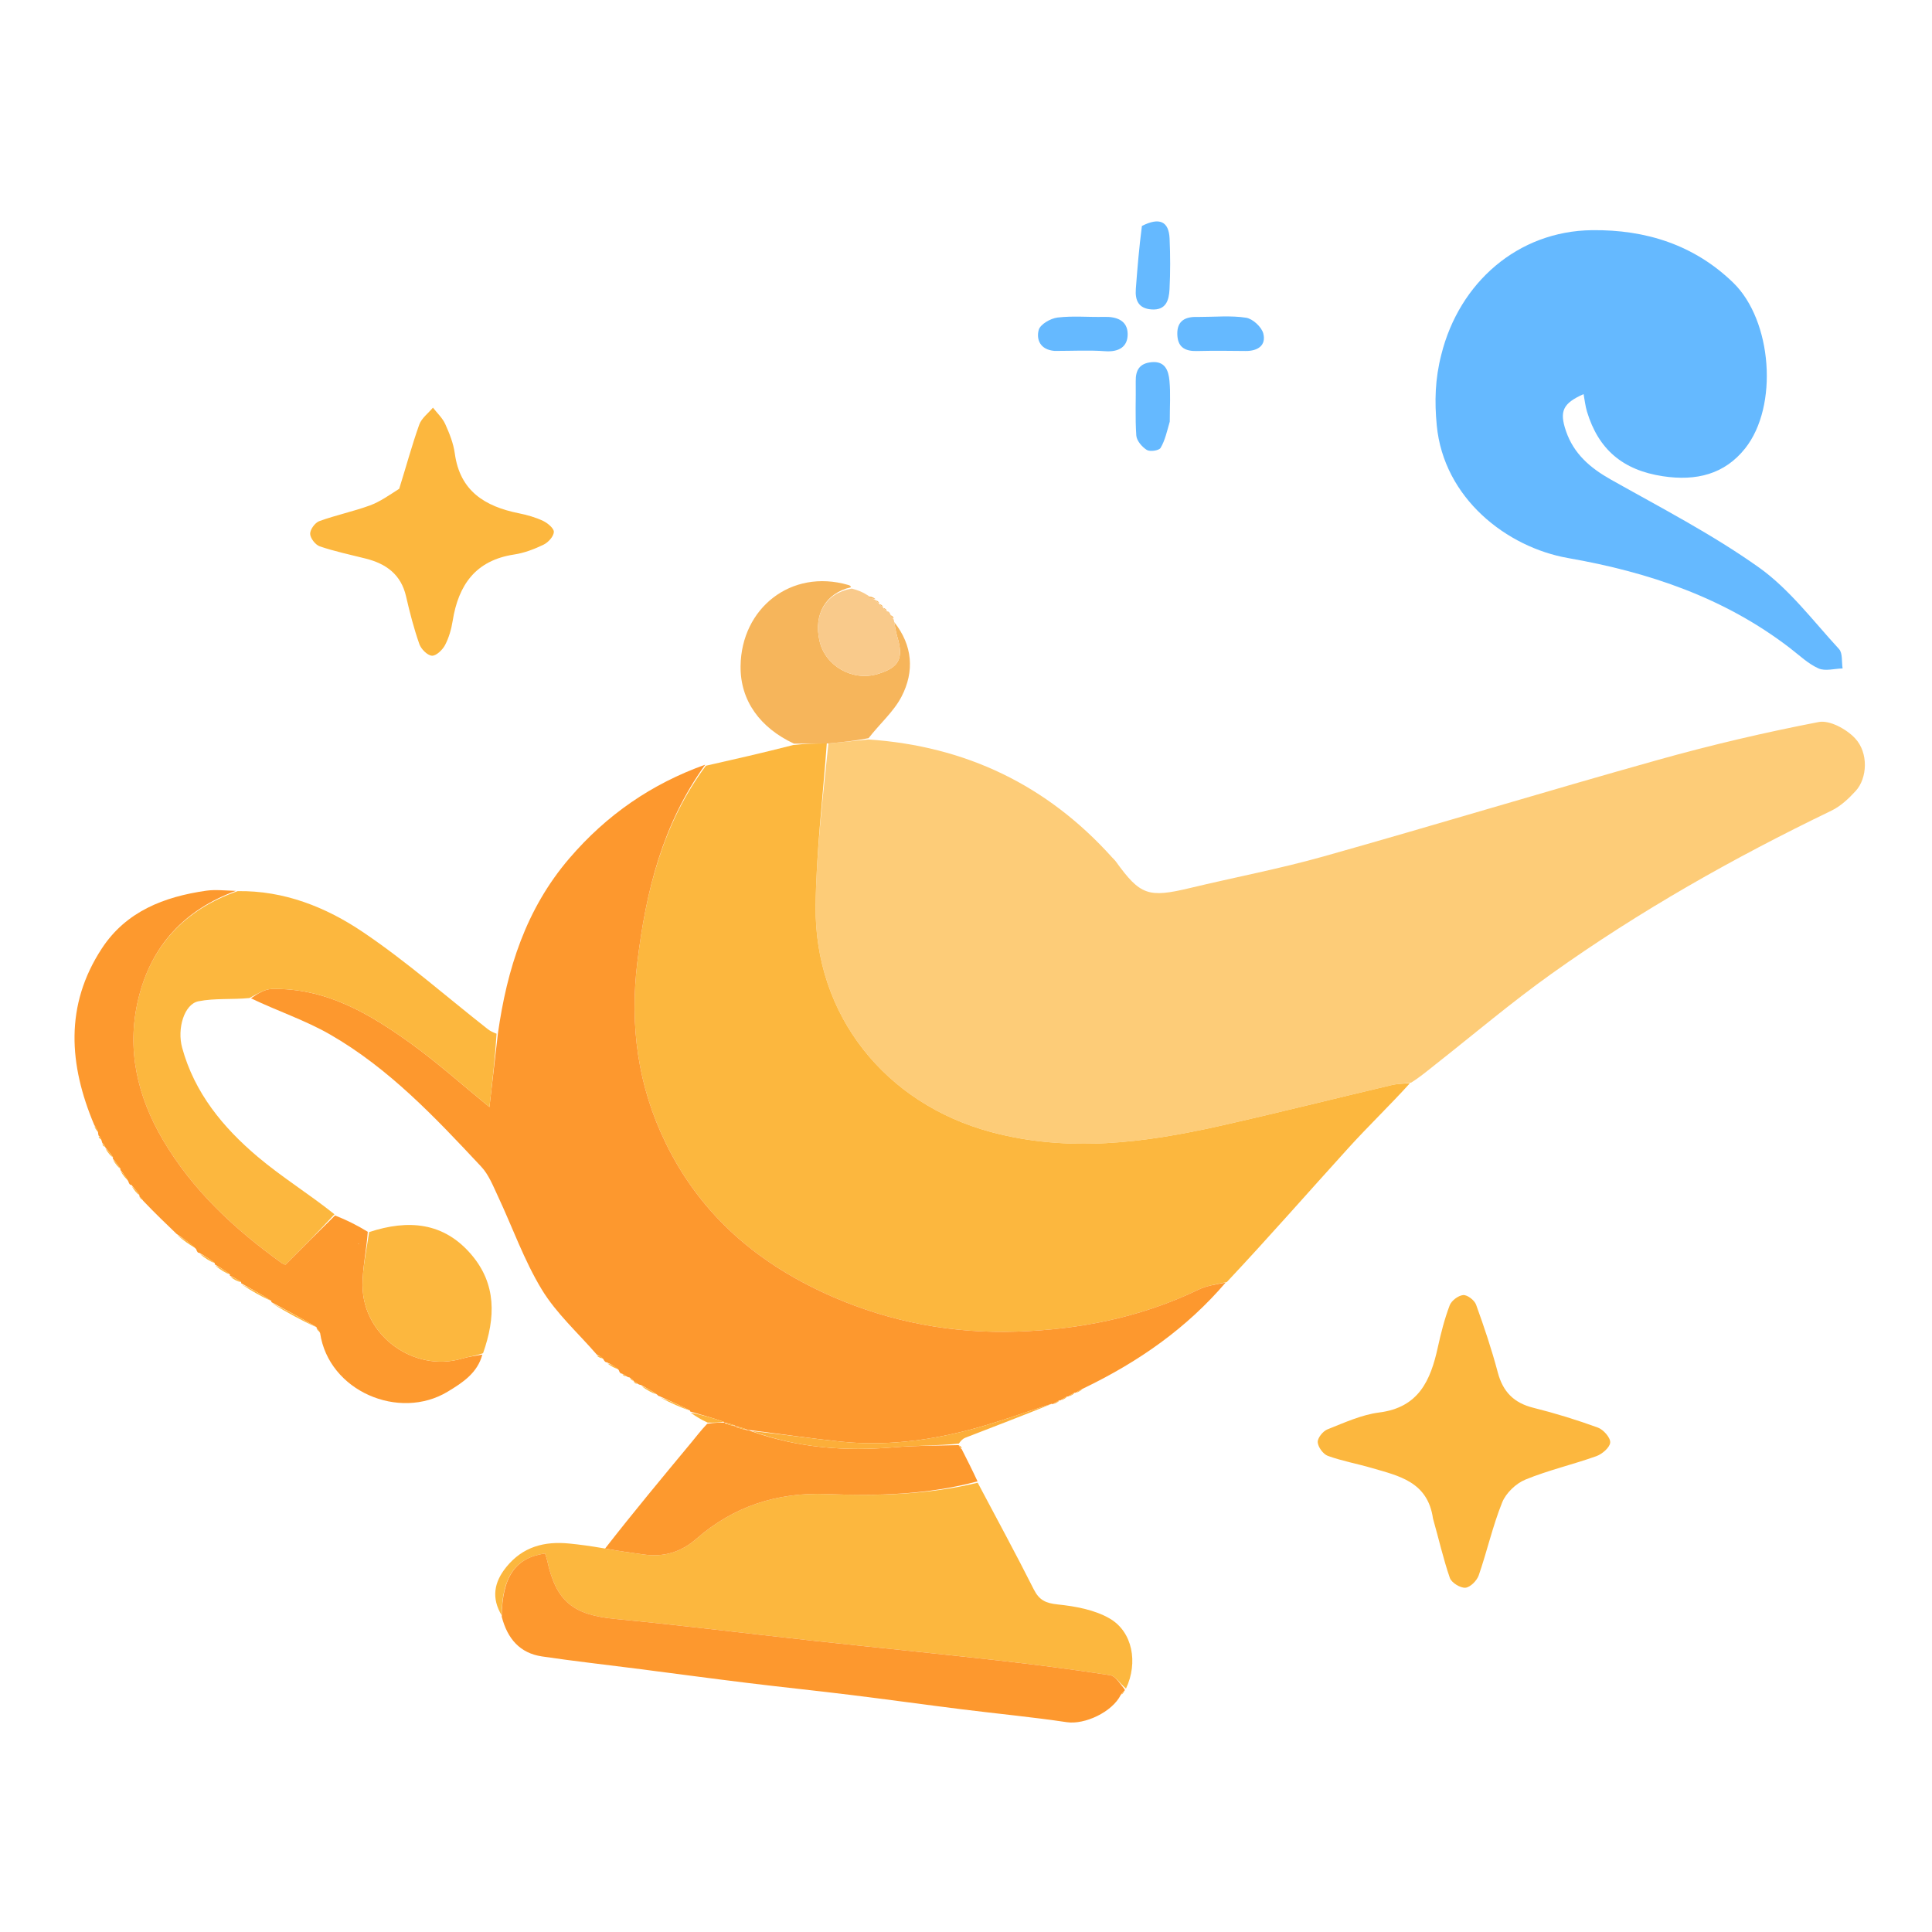 <svg version="1.1" id="Layer_1" xmlns="http://www.w3.org/2000/svg" xmlns:xlink="http://www.w3.org/1999/xlink" x="0px" y="0px"
	 width="100%" viewBox="0 0 512 512" enable-background="new 0 0 512 512" xml:space="preserve">
<path fill="transparent" opacity="1" stroke="none" 
	d="
M286,513 
	C190.69,513 95.88,513 1.069,513 
	C1.046,512.857 1.003,512.713 1.003,512.57 
	C1,342.111 1,171.653 1,1.097 
	C171.56,1.097 342.121,1.097 512.84,1.097 
	C512.84,171.667 512.84,342.333 512.84,513 
	C437.463,513 361.981,513 286,513 
M167.985,366.012 
	C167.985,366.012 167.873,366.027 168.065,366.546 
	C168.386,366.649 168.706,366.752 169.415,367.005 
	C169.415,367.005 169.83,367.026 170.121,367.634 
	C171.431,368.374 172.741,369.115 174.426,370.005 
	C174.426,370.005 174.829,370.026 175.153,370.671 
	C177.762,371.828 180.371,372.984 182.977,374.053 
	C182.977,374.053 182.89,374.061 183.196,374.679 
	C184.515,375.458 185.835,376.238 186.847,377.646 
	C185.657,379.167 184.503,380.717 183.271,382.203 
	C175.533,391.531 167.779,400.844 159.135,410.02 
	C156.383,409.695 153.635,409.328 150.877,409.053 
	C144.293,408.397 138.546,409.873 134.162,415.298 
	C130.877,419.362 130.216,423.515 132.992,428.821 
	C134.494,434.342 137.83,438.107 143.618,438.969 
	C151.848,440.195 160.124,441.109 168.379,442.17 
	C178.257,443.439 188.127,444.772 198.012,445.985 
	C207.109,447.102 216.228,448.039 225.325,449.16 
	C235.211,450.377 245.078,451.752 254.962,452.989 
	C264.217,454.147 273.511,455.025 282.732,456.399 
	C287.414,457.096 294.733,453.758 297.553,448.932 
	C297.745,448.622 297.937,448.311 298.055,448.025 
	C298.055,448.025 298.081,448.098 298.771,447.697 
	C301.654,440.62 300.157,432.447 294.078,428.921 
	C290.08,426.602 285.005,425.683 280.302,425.193 
	C277.105,424.86 275.398,424.06 273.949,421.179 
	C269.17,411.679 264.076,402.337 259.008,392.208 
	C257.624,389.481 256.24,386.753 254.927,383.474 
	C254.629,383.272 254.331,383.071 254.038,382.976 
	C254.038,382.976 254.145,382.967 254.046,382.184 
	C254.634,381.787 255.173,381.263 255.818,381.013 
	C263.572,378.006 271.343,375.04 279.018,372.043 
	C279.018,372.043 279.001,372.134 279.639,372.018 
	C280.13,371.698 280.621,371.379 281.017,371.04 
	C281.017,371.04 281.002,371.135 281.639,371.019 
	C282.13,370.699 282.621,370.379 283.017,370.039 
	C283.017,370.039 283.002,370.135 283.639,370.018 
	C284.13,369.698 284.621,369.378 285.016,369.039 
	C285.016,369.039 285.001,369.135 285.647,369.016 
	C286.145,368.688 286.643,368.36 287.784,367.75 
	C301.897,360.825 314.534,351.91 325.657,339.844 
	C336.231,327.932 346.711,315.936 357.418,304.145 
	C362.766,298.255 368.527,292.741 374.722,286.79 
	C376.606,285.231 378.458,283.633 380.378,282.121 
	C390.61,274.063 400.568,265.619 411.16,258.064 
	C434.538,241.391 459.473,227.309 485.337,214.841 
	C487.771,213.667 489.928,211.636 491.783,209.609 
	C494.871,206.234 495.227,199.507 491.611,195.654 
	C489.333,193.226 484.881,190.783 481.982,191.342 
	C467.72,194.093 453.532,197.417 439.541,201.337 
	C409.872,209.648 380.39,218.626 350.731,226.971 
	C339.083,230.248 327.151,232.506 315.372,235.331 
	C304.316,237.982 302.193,237.279 295.723,228.326 
	C295.434,227.925 295.051,227.593 294.718,227.223 
	C277.446,208.007 255.86,197.705 230.234,195.281 
	C233.179,191.757 236.84,188.605 238.908,184.625 
	C242.386,177.932 241.864,171.029 236.934,164.472 
	C236.934,164.472 236.803,164.112 236.92,163.529 
	C236.608,163.31 236.295,163.091 235.876,162.44 
	C235.706,162.162 235.458,162.021 234.948,161.48 
	C234.634,161.294 234.32,161.108 234.006,160.993 
	C234.006,160.993 234.077,160.992 233.93,160.46 
	C233.622,160.281 233.315,160.102 233.006,159.994 
	C233.006,159.994 233.076,159.992 232.93,159.46 
	C232.622,159.281 232.314,159.103 232.002,158.989 
	C232.002,158.989 232.066,158.977 231.842,158.37 
	C231.228,158.202 230.614,158.034 229.715,157.255 
	C228.516,156.826 227.316,156.398 225.719,155.263 
	C225.4,155.179 225.079,155.102 224.762,155.011 
	C209.63,150.634 196.438,161.2 196.259,176.533 
	C196.153,185.683 201.435,192.883 209.591,197.826 
	C202.082,199.528 194.573,201.23 186.729,202.354 
	C172.687,207.714 160.779,215.937 150.91,227.44 
	C139.348,240.917 134.354,256.824 131.244,273.984 
	C130.574,273.563 129.86,273.2 129.242,272.714 
	C118.246,264.078 107.702,254.774 96.138,246.981 
	C86.357,240.389 75.261,235.971 62.063,236.016 
	C59.574,236.01 57.042,235.7 54.604,236.051 
	C43.492,237.651 33.427,241.52 26.988,251.349 
	C17.096,266.448 18.26,282.207 25.003,298.743 
	C25.325,299.217 25.648,299.691 25.996,300.585 
	C25.996,300.585 26.146,300.978 26.09,301.533 
	C26.385,301.745 26.679,301.958 26.995,302.581 
	C26.995,302.581 27.141,302.966 27.074,303.521 
	C27.374,303.724 27.673,303.927 27.964,304.04 
	C27.964,304.04 27.874,304.054 27.989,304.704 
	C28.639,305.508 29.289,306.311 29.948,307.027 
	C29.948,307.027 29.86,307.025 29.986,307.68 
	C30.639,308.492 31.292,309.303 31.952,310.026 
	C31.952,310.026 31.863,310.023 32.003,310.676 
	C32.659,311.507 33.316,312.338 34.078,313.606 
	C34.25,313.888 34.502,314.029 34.983,314.677 
	C35.633,315.49 36.284,316.303 36.962,317.03 
	C36.962,317.03 36.875,317.006 37.056,317.545 
	C37.362,317.757 37.667,317.968 38.23,318.782 
	C41.095,321.53 43.96,324.278 47.127,327.642 
	C48.742,328.818 50.358,329.994 52.077,331.605 
	C52.248,331.887 52.498,332.027 53.126,332.638 
	C54.399,333.466 55.672,334.294 56.959,335.05 
	C56.959,335.05 56.887,335.062 57.158,335.675 
	C58.421,336.49 59.683,337.306 60.96,338.049 
	C60.96,338.049 60.888,338.061 61.152,338.665 
	C62.085,339.151 63.017,339.636 63.961,340.05 
	C63.961,340.05 63.889,340.061 64.179,340.696 
	C66.769,342.171 69.359,343.647 71.961,345.05 
	C71.961,345.05 71.888,345.061 72.188,345.703 
	C76.107,347.841 80.027,349.98 83.967,352.024 
	C83.967,352.024 83.872,352.008 84.056,352.527 
	C84.356,352.718 84.656,352.909 84.994,353.881 
	C87.11,368.683 105.793,376.583 118.652,368.799 
	C122.576,366.424 126.525,363.881 128.2,358.264 
	C131.358,349.144 131.566,340.306 124.944,332.518 
	C117.594,323.872 108.199,323.115 97.275,326.014 
	C94.547,324.658 91.819,323.302 88.785,321.31 
	C81.924,316.426 74.701,311.97 68.288,306.554 
	C59.104,298.797 51.542,289.63 48.267,277.644 
	C46.897,272.631 48.789,266.107 52.594,265.348 
	C56.921,264.486 61.513,264.949 66.791,264.989 
	C73.693,267.994 80.941,270.399 87.429,274.125 
	C103.072,283.111 115.356,296.16 127.54,309.192 
	C129.528,311.318 130.681,314.296 131.952,317.006 
	C135.827,325.264 138.875,334.007 143.585,341.747 
	C147.448,348.097 153.227,353.281 158.176,359.622 
	C158.776,359.807 159.377,359.993 160.078,360.611 
	C160.248,360.89 160.497,361.028 161.121,361.634 
	C162.072,362.146 163.023,362.657 164.075,363.604 
	C164.246,363.887 164.496,364.028 165.054,364.536 
	C165.378,364.642 165.701,364.749 166.415,365.005 
	C166.415,365.005 166.833,365.028 167.057,365.546 
	C167.371,365.739 167.684,365.931 167.985,366.012 
M381.922,94.43 
	C380.304,100.445 380.148,106.348 380.752,112.699 
	C382.594,132.058 399.293,145.045 415.599,147.899 
	C436.98,151.64 456.999,158.383 474.397,171.775 
	C476.844,173.658 479.158,175.898 481.911,177.133 
	C483.688,177.93 486.152,177.193 488.308,177.144 
	C488.024,175.399 488.356,173.086 487.357,172 
	C480.488,164.542 474.209,156.117 466.079,150.342 
	C453.722,141.564 440.102,134.533 426.848,127.063 
	C421.395,123.99 417.046,120.239 414.996,114.224 
	C413.193,108.935 414.211,106.877 419.665,104.442 
	C419.961,105.999 420.118,107.598 420.575,109.107 
	C423.603,119.083 430.035,124.593 440.647,126.202 
	C449.566,127.555 457.039,125.67 462.473,118.84 
	C471.38,107.645 469.649,84.93 459.316,74.912 
	C448.97,64.882 436.162,60.833 421.902,60.999 
	C402.257,61.229 386.705,74.887 381.922,94.43 
M379.945,402.787 
	C381.323,407.929 382.488,413.145 384.224,418.163 
	C384.663,419.431 386.986,420.862 388.336,420.763 
	C389.624,420.669 391.39,418.891 391.878,417.483 
	C394.095,411.089 395.573,404.419 398.09,398.159 
	C399.089,395.671 401.739,393.136 404.246,392.108 
	C410.338,389.608 416.839,388.124 423.056,385.897 
	C424.601,385.343 426.649,383.575 426.722,382.267 
	C426.794,380.975 424.916,378.856 423.449,378.322 
	C417.848,376.283 412.123,374.517 406.338,373.073 
	C401.172,371.783 398.283,368.826 396.925,363.698 
	C395.318,357.628 393.314,351.651 391.174,345.746 
	C390.75,344.575 388.877,343.131 387.773,343.21 
	C386.477,343.304 384.651,344.682 384.18,345.928 
	C382.817,349.531 381.858,353.313 381.03,357.088 
	C379.121,365.801 375.992,372.989 365.532,374.319 
	C360.822,374.918 356.262,377.03 351.772,378.805 
	C350.587,379.273 349.14,381.089 349.209,382.199 
	C349.29,383.498 350.654,385.373 351.888,385.82 
	C355.665,387.188 359.673,387.902 363.543,389.035 
	C370.686,391.127 378.36,392.641 379.945,402.787 
M105.617,129.883 
	C103.084,131.267 100.672,132.983 97.991,133.96 
	C93.608,135.558 88.991,136.511 84.608,138.109 
	C83.479,138.52 82.158,140.343 82.195,141.476 
	C82.233,142.648 83.6,144.405 84.761,144.798 
	C88.728,146.141 92.858,147.005 96.931,148.034 
	C102.35,149.404 106.288,152.247 107.616,158.067 
	C108.587,162.324 109.692,166.572 111.131,170.687 
	C111.595,172.016 113.259,173.693 114.466,173.769 
	C115.594,173.841 117.269,172.227 117.94,170.953 
	C118.973,168.991 119.612,166.727 119.965,164.518 
	C121.493,154.981 126.063,148.485 136.271,146.948 
	C138.947,146.545 141.606,145.526 144.057,144.341 
	C145.286,143.747 146.707,142.186 146.778,140.988 
	C146.834,140.037 145.137,138.615 143.917,138.039 
	C141.899,137.085 139.676,136.463 137.475,136.018 
	C128.542,134.213 121.891,130.169 120.529,120.177 
	C120.165,117.508 119.115,114.869 117.996,112.389 
	C117.268,110.774 115.847,109.471 114.736,108.029 
	C113.492,109.52 111.713,110.822 111.102,112.538 
	C109.157,118.003 107.647,123.623 105.617,129.883 
M279.946,93 
	C284.248,93 288.568,92.76 292.847,93.073 
	C296.497,93.34 298.896,91.925 298.842,88.463 
	C298.788,84.949 295.954,83.891 292.644,83.975 
	C288.51,84.079 284.331,83.662 280.254,84.153 
	C278.408,84.375 275.673,85.947 275.27,87.432 
	C274.619,89.824 275.512,92.688 279.946,93 
M310,111.269 
	C309.997,107.786 310.246,104.279 309.91,100.829 
	C309.655,98.205 308.763,95.605 305.097,95.987 
	C302.005,96.308 300.937,98.086 300.981,100.995 
	C301.052,105.803 300.795,110.628 301.131,115.413 
	C301.228,116.79 302.645,118.444 303.915,119.238 
	C304.756,119.762 307.138,119.413 307.565,118.699 
	C308.734,116.743 309.235,114.388 310,111.269 
M302.306,60.149 
	C301.871,65.621 301.42,71.092 301.006,76.566 
	C300.779,79.573 301.693,81.746 305.14,82.001 
	C309.069,82.291 309.79,79.482 309.937,76.64 
	C310.167,72.184 310.15,67.7 309.956,63.241 
	C309.758,58.675 307.299,57.496 302.306,60.149 
M316.936,84 
	C313.35,83.832 311.743,85.663 312.03,89.114 
	C312.288,92.219 314.331,93.094 317.188,93.027 
	C321.484,92.924 325.785,92.958 330.083,93.014 
	C333.295,93.055 335.581,91.572 334.792,88.4 
	C334.361,86.665 331.987,84.472 330.224,84.199 
	C326.188,83.573 321.988,84 316.936,84 
z"/>
<path fill="#FDCC78" opacity="1" stroke="none" 
	d="
M230.131,195.964 
	C255.86,197.705 277.446,208.007 294.718,227.223 
	C295.051,227.593 295.434,227.925 295.723,228.326 
	C302.193,237.279 304.316,237.982 315.372,235.331 
	C327.151,232.506 339.083,230.248 350.731,226.971 
	C380.39,218.626 409.872,209.648 439.541,201.337 
	C453.532,197.417 467.72,194.093 481.982,191.342 
	C484.881,190.783 489.333,193.226 491.611,195.654 
	C495.227,199.507 494.871,206.234 491.783,209.609 
	C489.928,211.636 487.771,213.667 485.337,214.841 
	C459.473,227.309 434.538,241.391 411.16,258.064 
	C400.568,265.619 390.61,274.063 380.378,282.121 
	C378.458,283.633 376.606,285.231 373.983,286.901 
	C371.765,287.187 370.252,287.219 368.812,287.559 
	C353.614,291.154 338.462,294.959 323.227,298.388 
	C303.162,302.905 283.065,305.487 262.627,300.001 
	C234.645,292.49 215.843,269.106 216.148,240.172 
	C216.3,225.778 218.068,211.401 219.536,197.015 
	C223.355,196.664 226.743,196.314 230.131,195.964 
z"/>
<path fill="#FCB73E" opacity="1" stroke="none" 
	d="
M219.105,197.016 
	C218.068,211.401 216.3,225.778 216.148,240.172 
	C215.843,269.106 234.645,292.49 262.627,300.001 
	C283.065,305.487 303.162,302.905 323.227,298.388 
	C338.462,294.959 353.614,291.154 368.812,287.559 
	C370.252,287.219 371.765,287.187 373.672,287.035 
	C368.527,292.741 362.766,298.255 357.418,304.145 
	C346.711,315.936 336.231,327.932 325.115,339.758 
	C322.241,340.358 319.762,340.734 317.602,341.775 
	C302.343,349.131 286.081,352.353 269.344,352.893 
	C252.535,353.436 236.18,350.418 220.709,343.685 
	C201.345,335.258 185.946,322.389 176.481,303.055 
	C169.013,287.802 166.863,271.861 168.894,255.051 
	C171.16,236.292 175.553,218.406 187.064,202.931 
	C194.573,201.23 202.082,199.528 210.23,197.436 
	C213.614,197.036 216.36,197.026 219.105,197.016 
z"/>
<path fill="#FD982E" opacity="1" stroke="none" 
	d="
M186.897,202.643 
	C175.553,218.406 171.16,236.292 168.894,255.051 
	C166.863,271.861 169.013,287.802 176.481,303.055 
	C185.946,322.389 201.345,335.258 220.709,343.685 
	C236.18,350.418 252.535,353.436 269.344,352.893 
	C286.081,352.353 302.343,349.131 317.602,341.775 
	C319.762,340.734 322.241,340.358 324.807,339.898 
	C314.534,351.91 301.897,360.825 287.15,367.926 
	C286.011,368.447 285.506,368.791 285.001,369.135 
	C285.001,369.135 285.016,369.039 284.755,369.077 
	C283.996,369.455 283.499,369.795 283.002,370.135 
	C283.002,370.135 283.017,370.039 282.755,370.077 
	C281.996,370.455 281.499,370.795 281.002,371.135 
	C281.002,371.135 281.017,371.04 280.756,371.077 
	C279.996,371.454 279.499,371.794 279.001,372.134 
	C279.001,372.134 279.018,372.043 278.663,372.035 
	C272.817,373.871 267.369,375.857 261.827,377.531 
	C249.036,381.395 235.99,383.444 222.604,382.025 
	C214.703,381.188 206.837,380.015 198.729,378.997 
	C198.502,379 198.05,379.008 197.802,378.785 
	C196.699,378.372 195.843,378.183 194.994,377.997 
	C195,378 195.012,378.007 194.77,377.783 
	C193.681,377.371 192.834,377.182 191.994,376.996 
	C192,377 192.013,377.007 191.75,376.768 
	C188.621,375.707 185.755,374.884 182.89,374.061 
	C182.89,374.061 182.977,374.053 182.821,373.781 
	C180.052,372.348 177.441,371.187 174.829,370.026 
	C174.829,370.026 174.426,370.005 174.153,369.588 
	C172.53,368.456 171.18,367.741 169.83,367.026 
	C169.83,367.026 169.415,367.005 169.06,366.752 
	C168.452,366.298 168.175,366.141 167.873,366.027 
	C167.873,366.027 167.985,366.012 167.837,365.846 
	C167.403,365.462 167.118,365.245 166.833,365.028 
	C166.833,365.028 166.415,365.005 166.051,364.75 
	C165.424,364.296 165.137,364.139 164.826,364.027 
	C164.496,364.028 164.246,363.887 163.947,363.036 
	C162.82,361.987 161.822,361.507 160.824,361.026 
	C160.497,361.028 160.248,360.89 159.869,360.157 
	C159.159,359.463 158.657,359.223 158.156,358.982 
	C153.227,353.281 147.448,348.097 143.585,341.747 
	C138.875,334.007 135.827,325.264 131.952,317.006 
	C130.681,314.296 129.528,311.318 127.54,309.192 
	C115.356,296.16 103.072,283.111 87.429,274.125 
	C80.941,270.399 73.693,267.994 66.507,264.564 
	C68.146,263.427 70.053,262.143 71.992,262.094 
	C86.271,261.737 97.898,268.604 108.903,276.545 
	C115.973,281.646 122.496,287.503 129.704,293.38 
	C130.483,286.615 131.215,280.262 131.948,273.908 
	C134.354,256.824 139.348,240.917 150.91,227.44 
	C160.779,215.937 172.687,207.714 186.897,202.643 
z"/>
<path fill="#65B9FF" opacity="1" stroke="none" 
	d="
M381.957,94.006 
	C386.705,74.887 402.257,61.229 421.902,60.999 
	C436.162,60.833 448.97,64.882 459.316,74.912 
	C469.649,84.93 471.38,107.645 462.473,118.84 
	C457.039,125.67 449.566,127.555 440.647,126.202 
	C430.035,124.593 423.603,119.083 420.575,109.107 
	C420.118,107.598 419.961,105.999 419.665,104.442 
	C414.211,106.877 413.193,108.935 414.996,114.224 
	C417.046,120.239 421.395,123.99 426.848,127.063 
	C440.102,134.533 453.722,141.564 466.079,150.342 
	C474.209,156.117 480.488,164.542 487.357,172 
	C488.356,173.086 488.024,175.399 488.308,177.144 
	C486.152,177.193 483.688,177.93 481.911,177.133 
	C479.158,175.898 476.844,173.658 474.397,171.775 
	C456.999,158.383 436.98,151.64 415.599,147.899 
	C399.293,145.045 382.594,132.058 380.752,112.699 
	C380.148,106.348 380.304,100.445 381.957,94.006 
z"/>
<path fill="#FCB73E" opacity="1" stroke="none" 
	d="
M259.103,392.934 
	C264.076,402.337 269.17,411.679 273.949,421.179 
	C275.398,424.06 277.105,424.86 280.302,425.193 
	C285.005,425.683 290.08,426.602 294.078,428.921 
	C300.157,432.447 301.654,440.62 298.396,447.492 
	C296.754,446.13 295.613,444.164 294.202,443.947 
	C284.37,442.434 274.498,441.155 264.611,440.045 
	C248.127,438.195 231.619,436.566 215.129,434.771 
	C197.819,432.886 180.538,430.703 163.206,429.057 
	C151.911,427.984 147.377,424.477 144.999,413.502 
	C144.864,412.877 144.628,412.273 144.448,411.687 
	C136.591,412.798 133.07,417.884 132.939,428.073 
	C130.216,423.515 130.877,419.362 134.162,415.298 
	C138.546,409.873 144.293,408.397 150.877,409.053 
	C153.635,409.328 156.383,409.695 159.914,410.304 
	C163.967,411.04 167.242,411.49 170.516,411.946 
	C175.862,412.691 180.359,411.448 184.625,407.733 
	C194.409,399.211 205.963,395.422 219.038,395.941 
	C232.485,396.476 245.913,396.123 259.103,392.934 
z"/>
<path fill="#FCB73E" opacity="1" stroke="none" 
	d="
M131.596,273.946 
	C131.215,280.262 130.483,286.615 129.704,293.38 
	C122.496,287.503 115.973,281.646 108.903,276.545 
	C97.898,268.604 86.271,261.737 71.992,262.094 
	C70.053,262.143 68.146,263.427 66.106,264.488 
	C61.513,264.949 56.921,264.486 52.594,265.348 
	C48.789,266.107 46.897,272.631 48.267,277.644 
	C51.542,289.63 59.104,298.797 68.288,306.554 
	C74.701,311.97 81.924,316.426 88.638,321.793 
	C84.357,326.425 80.223,330.575 75.692,335.123 
	C75.942,335.206 75.232,335.138 74.731,334.779 
	C62.224,325.799 51.032,315.451 43.174,302.079 
	C36.428,290.598 33.468,278.145 36.619,264.874 
	C40.035,250.484 49.055,241.022 62.972,236.16 
	C75.261,235.971 86.357,240.389 96.138,246.981 
	C107.702,254.774 118.246,264.078 129.242,272.714 
	C129.86,273.2 130.574,273.563 131.596,273.946 
z"/>
<path fill="#FD992E" opacity="1" stroke="none" 
	d="
M62.517,236.088 
	C49.055,241.022 40.035,250.484 36.619,264.874 
	C33.468,278.145 36.428,290.598 43.174,302.079 
	C51.032,315.451 62.224,325.799 74.731,334.779 
	C75.232,335.138 75.942,335.206 75.692,335.123 
	C80.223,330.575 84.357,326.425 88.791,322.11 
	C91.819,323.302 94.547,324.658 97.464,326.436 
	C97.098,331.447 96.064,336.039 96.079,340.628 
	C96.122,353.983 109.748,363.819 122.479,360.036 
	C124.214,359.52 126.042,359.318 127.827,358.97 
	C126.525,363.881 122.576,366.424 118.652,368.799 
	C105.793,376.583 87.11,368.683 84.832,353.274 
	C84.404,352.448 84.138,352.228 83.872,352.008 
	C83.872,352.008 83.967,352.024 83.902,351.727 
	C79.853,349.307 75.871,347.184 71.888,345.061 
	C71.888,345.061 71.961,345.05 71.897,344.741 
	C69.185,342.975 66.537,341.518 63.889,340.061 
	C63.889,340.061 63.961,340.05 63.887,339.741 
	C62.838,338.975 61.863,338.518 60.888,338.061 
	C60.888,338.061 60.96,338.049 60.912,337.723 
	C59.538,336.619 58.212,335.84 56.887,335.062 
	C56.887,335.062 56.959,335.05 56.909,334.722 
	C55.515,333.605 54.171,332.815 52.828,332.026 
	C52.498,332.027 52.248,331.887 51.981,331.022 
	C50.198,329.301 48.512,328.164 46.825,327.026 
	C43.96,324.278 41.095,321.53 37.963,318.246 
	C37.423,317.476 37.149,317.241 36.875,317.006 
	C36.875,317.006 36.962,317.03 36.956,316.713 
	C36.244,315.606 35.538,314.817 34.832,314.028 
	C34.502,314.029 34.25,313.888 33.994,313.05 
	C33.228,311.67 32.545,310.846 31.863,310.023 
	C31.863,310.023 31.952,310.026 31.922,309.738 
	C31.215,308.641 30.538,307.833 29.86,307.025 
	C29.86,307.025 29.948,307.027 29.947,306.714 
	C29.256,305.618 28.565,304.836 27.874,304.054 
	C27.874,304.054 27.964,304.04 27.867,303.865 
	C27.62,303.397 27.411,303.155 27.141,302.966 
	C27.141,302.966 26.995,302.581 26.882,302.153 
	C26.62,301.427 26.412,301.178 26.146,300.978 
	C26.146,300.978 25.996,300.585 25.989,300.112 
	C25.646,299.131 25.309,298.624 24.971,298.117 
	C18.26,282.207 17.096,266.448 26.988,251.349 
	C33.427,241.52 43.492,237.651 54.604,236.051 
	C57.042,235.7 59.574,236.01 62.517,236.088 
M95.218,329.515 
	C95.083,329.522 94.947,329.528 94.811,329.535 
	C94.902,329.578 94.992,329.621 95.218,329.515 
z"/>
<path fill="#FD982E" opacity="1" stroke="none" 
	d="
M132.966,428.447 
	C133.07,417.884 136.591,412.798 144.448,411.687 
	C144.628,412.273 144.864,412.877 144.999,413.502 
	C147.377,424.477 151.911,427.984 163.206,429.057 
	C180.538,430.703 197.819,432.886 215.129,434.771 
	C231.619,436.566 248.127,438.195 264.611,440.045 
	C274.498,441.155 284.37,442.434 294.202,443.947 
	C295.613,444.164 296.754,446.13 298.051,447.693 
	C298.081,448.098 298.055,448.025 297.873,448.165 
	C297.471,448.582 297.251,448.859 297.031,449.135 
	C294.733,453.758 287.414,457.096 282.732,456.399 
	C273.511,455.025 264.217,454.147 254.962,452.989 
	C245.078,451.752 235.211,450.377 225.325,449.16 
	C216.228,448.039 207.109,447.102 198.012,445.985 
	C188.127,444.772 178.257,443.439 168.379,442.17 
	C160.124,441.109 151.848,440.195 143.618,438.969 
	C137.83,438.107 134.494,434.342 132.966,428.447 
z"/>
<path fill="#FCB73E" opacity="1" stroke="none" 
	d="
M379.757,402.425 
	C378.36,392.641 370.686,391.127 363.543,389.035 
	C359.673,387.902 355.665,387.188 351.888,385.82 
	C350.654,385.373 349.29,383.498 349.209,382.199 
	C349.14,381.089 350.587,379.273 351.772,378.805 
	C356.262,377.03 360.822,374.918 365.532,374.319 
	C375.992,372.989 379.121,365.801 381.03,357.088 
	C381.858,353.313 382.817,349.531 384.18,345.928 
	C384.651,344.682 386.477,343.304 387.773,343.21 
	C388.877,343.131 390.75,344.575 391.174,345.746 
	C393.314,351.651 395.318,357.628 396.925,363.698 
	C398.283,368.826 401.172,371.783 406.338,373.073 
	C412.123,374.517 417.848,376.283 423.449,378.322 
	C424.916,378.856 426.794,380.975 426.722,382.267 
	C426.649,383.575 424.601,385.343 423.056,385.897 
	C416.839,388.124 410.338,389.608 404.246,392.108 
	C401.739,393.136 399.089,395.671 398.09,398.159 
	C395.573,404.419 394.095,411.089 391.878,417.483 
	C391.39,418.891 389.624,420.669 388.336,420.763 
	C386.986,420.862 384.663,419.431 384.224,418.163 
	C382.488,413.145 381.323,407.929 379.757,402.425 
z"/>
<path fill="#FD992E" opacity="1" stroke="none" 
	d="
M259.056,392.571 
	C245.913,396.123 232.485,396.476 219.038,395.941 
	C205.963,395.422 194.409,399.211 184.625,407.733 
	C180.359,411.448 175.862,412.691 170.516,411.946 
	C167.242,411.49 163.967,411.04 160.361,410.375 
	C167.779,400.844 175.533,391.531 183.271,382.203 
	C184.503,380.717 185.657,379.167 187.405,377.327 
	C189.313,377.008 190.663,377.007 192.013,377.007 
	C192.013,377.007 192,377 192.232,377.225 
	C193.314,377.635 194.163,377.821 195.012,378.007 
	C195.012,378.007 195,378 195.235,378.226 
	C196.33,378.637 197.19,378.823 198.05,379.008 
	C198.05,379.008 198.502,379 198.986,379.261 
	C211.683,383.777 224.233,384.639 237.043,383.542 
	C242.719,383.056 248.443,383.141 254.145,382.967 
	C254.145,382.967 254.038,382.976 254.135,383.141 
	C254.382,383.597 254.59,383.837 254.857,384.026 
	C256.24,386.753 257.624,389.481 259.056,392.571 
z"/>
<path fill="#FCB73E" opacity="1" stroke="none" 
	d="
M105.793,129.532 
	C107.647,123.623 109.157,118.003 111.102,112.538 
	C111.713,110.822 113.492,109.52 114.736,108.029 
	C115.847,109.471 117.268,110.774 117.996,112.389 
	C119.115,114.869 120.165,117.508 120.529,120.177 
	C121.891,130.169 128.542,134.213 137.475,136.018 
	C139.676,136.463 141.899,137.085 143.917,138.039 
	C145.137,138.615 146.834,140.037 146.778,140.988 
	C146.707,142.186 145.286,143.747 144.057,144.341 
	C141.606,145.526 138.947,146.545 136.271,146.948 
	C126.063,148.485 121.493,154.981 119.965,164.518 
	C119.612,166.727 118.973,168.991 117.94,170.953 
	C117.269,172.227 115.594,173.841 114.466,173.769 
	C113.259,173.693 111.595,172.016 111.131,170.687 
	C109.692,166.572 108.587,162.324 107.616,158.067 
	C106.288,152.247 102.35,149.404 96.931,148.034 
	C92.858,147.005 88.728,146.141 84.761,144.798 
	C83.6,144.405 82.233,142.648 82.195,141.476 
	C82.158,140.343 83.479,138.52 84.608,138.109 
	C88.991,136.511 93.608,135.558 97.991,133.96 
	C100.672,132.983 103.084,131.267 105.793,129.532 
z"/>
<path fill="#F6B55B" opacity="1" stroke="none" 
	d="
M219.536,197.015 
	C216.36,197.026 213.614,197.036 210.419,197.078 
	C201.435,192.883 196.153,185.683 196.259,176.533 
	C196.438,161.2 209.63,150.634 224.762,155.011 
	C225.079,155.102 225.4,155.179 225.527,155.623 
	C218.856,157.156 215.573,162.718 217.169,169.814 
	C218.669,176.484 225.911,180.629 232.569,178.629 
	C238.298,176.907 239.532,174.52 237.78,168.71 
	C237.402,167.457 237.235,166.141 236.971,164.854 
	C241.864,171.029 242.386,177.932 238.908,184.625 
	C236.84,188.605 233.179,191.757 230.182,195.623 
	C226.743,196.314 223.355,196.664 219.536,197.015 
z"/>
<path fill="#FCB73E" opacity="1" stroke="none" 
	d="
M128.014,358.617 
	C126.042,359.318 124.214,359.52 122.479,360.036 
	C109.748,363.819 96.122,353.983 96.079,340.628 
	C96.064,336.039 97.098,331.447 97.824,326.513 
	C108.199,323.115 117.594,323.872 124.944,332.518 
	C131.566,340.306 131.358,349.144 128.014,358.617 
z"/>
<path fill="#F9CA8B" opacity="1" stroke="none" 
	d="
M236.952,164.663 
	C237.235,166.141 237.402,167.457 237.78,168.71 
	C239.532,174.52 238.298,176.907 232.569,178.629 
	C225.911,180.629 218.669,176.484 217.169,169.814 
	C215.573,162.718 218.856,157.156 225.725,155.977 
	C227.316,156.398 228.516,156.826 230.034,157.817 
	C230.923,158.578 231.495,158.778 232.066,158.977 
	C232.066,158.977 232.002,158.989 232.117,159.193 
	C232.514,159.595 232.795,159.794 233.076,159.992 
	C233.076,159.992 233.006,159.994 233.12,160.195 
	C233.515,160.595 233.796,160.793 234.077,160.992 
	C234.077,160.992 234.006,160.993 234.128,161.201 
	C234.544,161.611 234.838,161.814 235.132,162.017 
	C235.458,162.021 235.706,162.162 236.001,162.9 
	C236.352,163.611 236.577,163.861 236.803,164.112 
	C236.803,164.112 236.934,164.472 236.952,164.663 
z"/>
<path fill="#65B9FF" opacity="1" stroke="none" 
	d="
M279.497,92.999 
	C275.512,92.688 274.619,89.824 275.27,87.432 
	C275.673,85.947 278.408,84.375 280.254,84.153 
	C284.331,83.662 288.51,84.079 292.644,83.975 
	C295.954,83.891 298.788,84.949 298.842,88.463 
	C298.896,91.925 296.497,93.34 292.847,93.073 
	C288.568,92.76 284.248,93 279.497,92.999 
z"/>
<path fill="#65B9FF" opacity="1" stroke="none" 
	d="
M310,111.73 
	C309.235,114.388 308.734,116.743 307.565,118.699 
	C307.138,119.413 304.756,119.762 303.915,119.238 
	C302.645,118.444 301.228,116.79 301.131,115.413 
	C300.795,110.628 301.052,105.803 300.981,100.995 
	C300.937,98.086 302.005,96.308 305.097,95.987 
	C308.763,95.605 309.655,98.205 309.91,100.829 
	C310.246,104.279 309.997,107.786 310,111.73 
z"/>
<path fill="#65B9FF" opacity="1" stroke="none" 
	d="
M302.618,59.881 
	C307.299,57.496 309.758,58.675 309.956,63.241 
	C310.15,67.7 310.167,72.184 309.937,76.64 
	C309.79,79.482 309.069,82.291 305.14,82.001 
	C301.693,81.746 300.779,79.573 301.006,76.566 
	C301.42,71.092 301.871,65.621 302.618,59.881 
z"/>
<path fill="#65B9FF" opacity="1" stroke="none" 
	d="
M317.396,84 
	C321.988,84 326.188,83.573 330.224,84.199 
	C331.987,84.472 334.361,86.665 334.792,88.4 
	C335.581,91.572 333.295,93.055 330.083,93.014 
	C325.785,92.958 321.484,92.924 317.188,93.027 
	C314.331,93.094 312.288,92.219 312.03,89.114 
	C311.743,85.663 313.35,83.832 317.396,84 
z"/>
<path fill="#FCAE39" opacity="1" stroke="none" 
	d="
M254.095,382.575 
	C248.443,383.141 242.719,383.056 237.043,383.542 
	C224.233,384.639 211.683,383.777 199.212,379.258 
	C206.837,380.015 214.703,381.188 222.604,382.025 
	C235.99,383.444 249.036,381.395 261.827,377.531 
	C267.369,375.857 272.817,373.871 278.708,372.045 
	C271.343,375.04 263.572,378.006 255.818,381.013 
	C255.173,381.263 254.634,381.787 254.095,382.575 
z"/>
<path fill="#FDB33B" opacity="1" stroke="none" 
	d="
M72.038,345.382 
	C75.871,347.184 79.853,349.307 83.892,351.775 
	C80.027,349.98 76.107,347.841 72.038,345.382 
z"/>
<path fill="#FDB33B" opacity="1" stroke="none" 
	d="
M64.034,340.378 
	C66.537,341.518 69.185,342.975 71.89,344.777 
	C69.359,343.647 66.769,342.171 64.034,340.378 
z"/>
<path fill="#FDB33B" opacity="1" stroke="none" 
	d="
M174.991,370.348 
	C177.441,371.187 180.052,372.348 182.822,373.825 
	C180.371,372.984 177.762,371.828 174.991,370.348 
z"/>
<path fill="#FDB33B" opacity="1" stroke="none" 
	d="
M191.75,376.768 
	C190.663,377.007 189.313,377.008 187.559,377.013 
	C185.835,376.238 184.515,375.458 183.043,374.37 
	C185.755,374.884 188.621,375.707 191.75,376.768 
z"/>
<path fill="#FDB33B" opacity="1" stroke="none" 
	d="
M46.976,327.334 
	C48.512,328.164 50.198,329.301 51.929,330.805 
	C50.358,329.994 48.742,328.818 46.976,327.334 
z"/>
<path fill="#FDB33B" opacity="1" stroke="none" 
	d="
M57.022,335.369 
	C58.212,335.84 59.538,336.619 60.905,337.759 
	C59.683,337.306 58.421,336.49 57.022,335.369 
z"/>
<path fill="#FDB33B" opacity="1" stroke="none" 
	d="
M52.977,332.332 
	C54.171,332.815 55.515,333.605 56.902,334.758 
	C55.672,334.294 54.399,333.466 52.977,332.332 
z"/>
<path fill="#FDB33B" opacity="1" stroke="none" 
	d="
M169.976,367.33 
	C171.18,367.741 172.53,368.456 173.965,369.513 
	C172.741,369.115 171.431,368.374 169.976,367.33 
z"/>
<path fill="#FDB33B" opacity="1" stroke="none" 
	d="
M34.908,314.352 
	C35.538,314.817 36.244,315.606 36.942,316.756 
	C36.284,316.303 35.633,315.49 34.908,314.352 
z"/>
<path fill="#FDB33B" opacity="1" stroke="none" 
	d="
M61.02,338.363 
	C61.863,338.518 62.838,338.975 63.881,339.777 
	C63.017,339.636 62.085,339.151 61.02,338.363 
z"/>
<path fill="#FDB33B" opacity="1" stroke="none" 
	d="
M27.931,304.379 
	C28.565,304.836 29.256,305.618 29.943,306.758 
	C29.289,306.311 28.639,305.508 27.931,304.379 
z"/>
<path fill="#FDB33B" opacity="1" stroke="none" 
	d="
M160.972,361.33 
	C161.822,361.507 162.82,361.987 163.896,362.818 
	C163.023,362.657 162.072,362.146 160.972,361.33 
z"/>
<path fill="#FDB33B" opacity="1" stroke="none" 
	d="
M31.933,310.349 
	C32.545,310.846 33.228,311.67 33.941,312.831 
	C33.316,312.338 32.659,311.507 31.933,310.349 
z"/>
<path fill="#FDB33B" opacity="1" stroke="none" 
	d="
M29.923,307.352 
	C30.538,307.833 31.215,308.641 31.919,309.782 
	C31.292,309.303 30.639,308.492 29.923,307.352 
z"/>
<path fill="#FDB33B" opacity="1" stroke="none" 
	d="
M24.987,298.43 
	C25.309,298.624 25.646,299.131 25.977,299.902 
	C25.648,299.691 25.325,299.217 24.987,298.43 
z"/>
<path fill="#FCAE39" opacity="1" stroke="none" 
	d="
M279.32,372.076 
	C279.499,371.794 279.996,371.454 280.803,371.087 
	C280.621,371.379 280.13,371.698 279.32,372.076 
z"/>
<path fill="#FCAE39" opacity="1" stroke="none" 
	d="
M281.32,371.077 
	C281.499,370.795 281.996,370.455 282.803,370.087 
	C282.621,370.379 282.13,370.699 281.32,371.077 
z"/>
<path fill="#FCAE39" opacity="1" stroke="none" 
	d="
M283.32,370.077 
	C283.499,369.795 283.996,369.455 284.803,369.087 
	C284.621,369.378 284.13,369.698 283.32,370.077 
z"/>
<path fill="#FCAE39" opacity="1" stroke="none" 
	d="
M285.324,369.076 
	C285.506,368.791 286.011,368.447 286.828,368.068 
	C286.643,368.36 286.145,368.688 285.324,369.076 
z"/>
<path fill="#FDB33B" opacity="1" stroke="none" 
	d="
M158.166,359.302 
	C158.657,359.223 159.159,359.463 159.819,359.942 
	C159.377,359.993 158.776,359.807 158.166,359.302 
z"/>
<path fill="#F6B55B" opacity="1" stroke="none" 
	d="
M231.954,158.674 
	C231.495,158.778 230.923,158.578 230.176,158.122 
	C230.614,158.034 231.228,158.202 231.954,158.674 
z"/>
<path fill="#F6B55B" opacity="1" stroke="none" 
	d="
M234.004,160.726 
	C233.796,160.793 233.515,160.595 233.12,160.16 
	C233.315,160.102 233.622,160.281 234.004,160.726 
z"/>
<path fill="#FCAE39" opacity="1" stroke="none" 
	d="
M254.892,383.75 
	C254.59,383.837 254.382,383.597 254.133,383.088 
	C254.331,383.071 254.629,383.272 254.892,383.75 
z"/>
<path fill="#F6B55B" opacity="1" stroke="none" 
	d="
M233.003,159.726 
	C232.795,159.794 232.514,159.595 232.12,159.161 
	C232.314,159.103 232.622,159.281 233.003,159.726 
z"/>
<path fill="#FCB73E" opacity="1" stroke="none" 
	d="
M297.292,449.033 
	C297.251,448.859 297.471,448.582 297.91,448.153 
	C297.937,448.311 297.745,448.622 297.292,449.033 
z"/>
<path fill="#F6B55B" opacity="1" stroke="none" 
	d="
M235.04,161.749 
	C234.838,161.814 234.544,161.611 234.128,161.165 
	C234.32,161.108 234.634,161.294 235.04,161.749 
z"/>
<path fill="#F6B55B" opacity="1" stroke="none" 
	d="
M236.861,163.821 
	C236.577,163.861 236.352,163.611 236.054,163.116 
	C236.295,163.091 236.608,163.31 236.861,163.821 
z"/>
<path fill="#FDB33B" opacity="1" stroke="none" 
	d="
M167.969,366.286 
	C168.175,366.141 168.452,366.298 168.866,366.677 
	C168.706,366.752 168.386,366.649 167.969,366.286 
z"/>
<path fill="#FDB33B" opacity="1" stroke="none" 
	d="
M166.945,365.287 
	C167.118,365.245 167.403,365.462 167.843,365.902 
	C167.684,365.931 167.371,365.739 166.945,365.287 
z"/>
<path fill="#FDB33B" opacity="1" stroke="none" 
	d="
M164.94,364.282 
	C165.137,364.139 165.424,364.296 165.856,364.675 
	C165.701,364.749 165.378,364.642 164.94,364.282 
z"/>
<path fill="#FDB33B" opacity="1" stroke="none" 
	d="
M26.118,301.255 
	C26.412,301.178 26.62,301.427 26.871,301.948 
	C26.679,301.958 26.385,301.745 26.118,301.255 
z"/>
<path fill="#FDB33B" opacity="1" stroke="none" 
	d="
M83.964,352.268 
	C84.138,352.228 84.404,352.448 84.814,352.884 
	C84.656,352.909 84.356,352.718 83.964,352.268 
z"/>
<path fill="#FDB33B" opacity="1" stroke="none" 
	d="
M27.108,303.243 
	C27.411,303.155 27.62,303.397 27.872,303.91 
	C27.673,303.927 27.374,303.724 27.108,303.243 
z"/>
<path fill="#FDB33B" opacity="1" stroke="none" 
	d="
M36.965,317.276 
	C37.149,317.241 37.423,317.476 37.835,317.945 
	C37.667,317.968 37.362,317.757 36.965,317.276 
z"/>
<path fill="#FDB33B" opacity="1" stroke="none" 
	d="
M197.802,378.785 
	C197.19,378.823 196.33,378.637 195.229,378.223 
	C195.843,378.183 196.699,378.372 197.802,378.785 
z"/>
<path fill="#FDB33B" opacity="1" stroke="none" 
	d="
M194.77,377.783 
	C194.163,377.821 193.314,377.635 192.226,377.221 
	C192.834,377.182 193.681,377.371 194.77,377.783 
z"/>
<path fill="#FCB73E" opacity="1" stroke="none" 
	d="
M95.15,329.589 
	C94.992,329.621 94.902,329.578 94.811,329.535 
	C94.947,329.528 95.083,329.522 95.15,329.589 
z"/>
</svg>